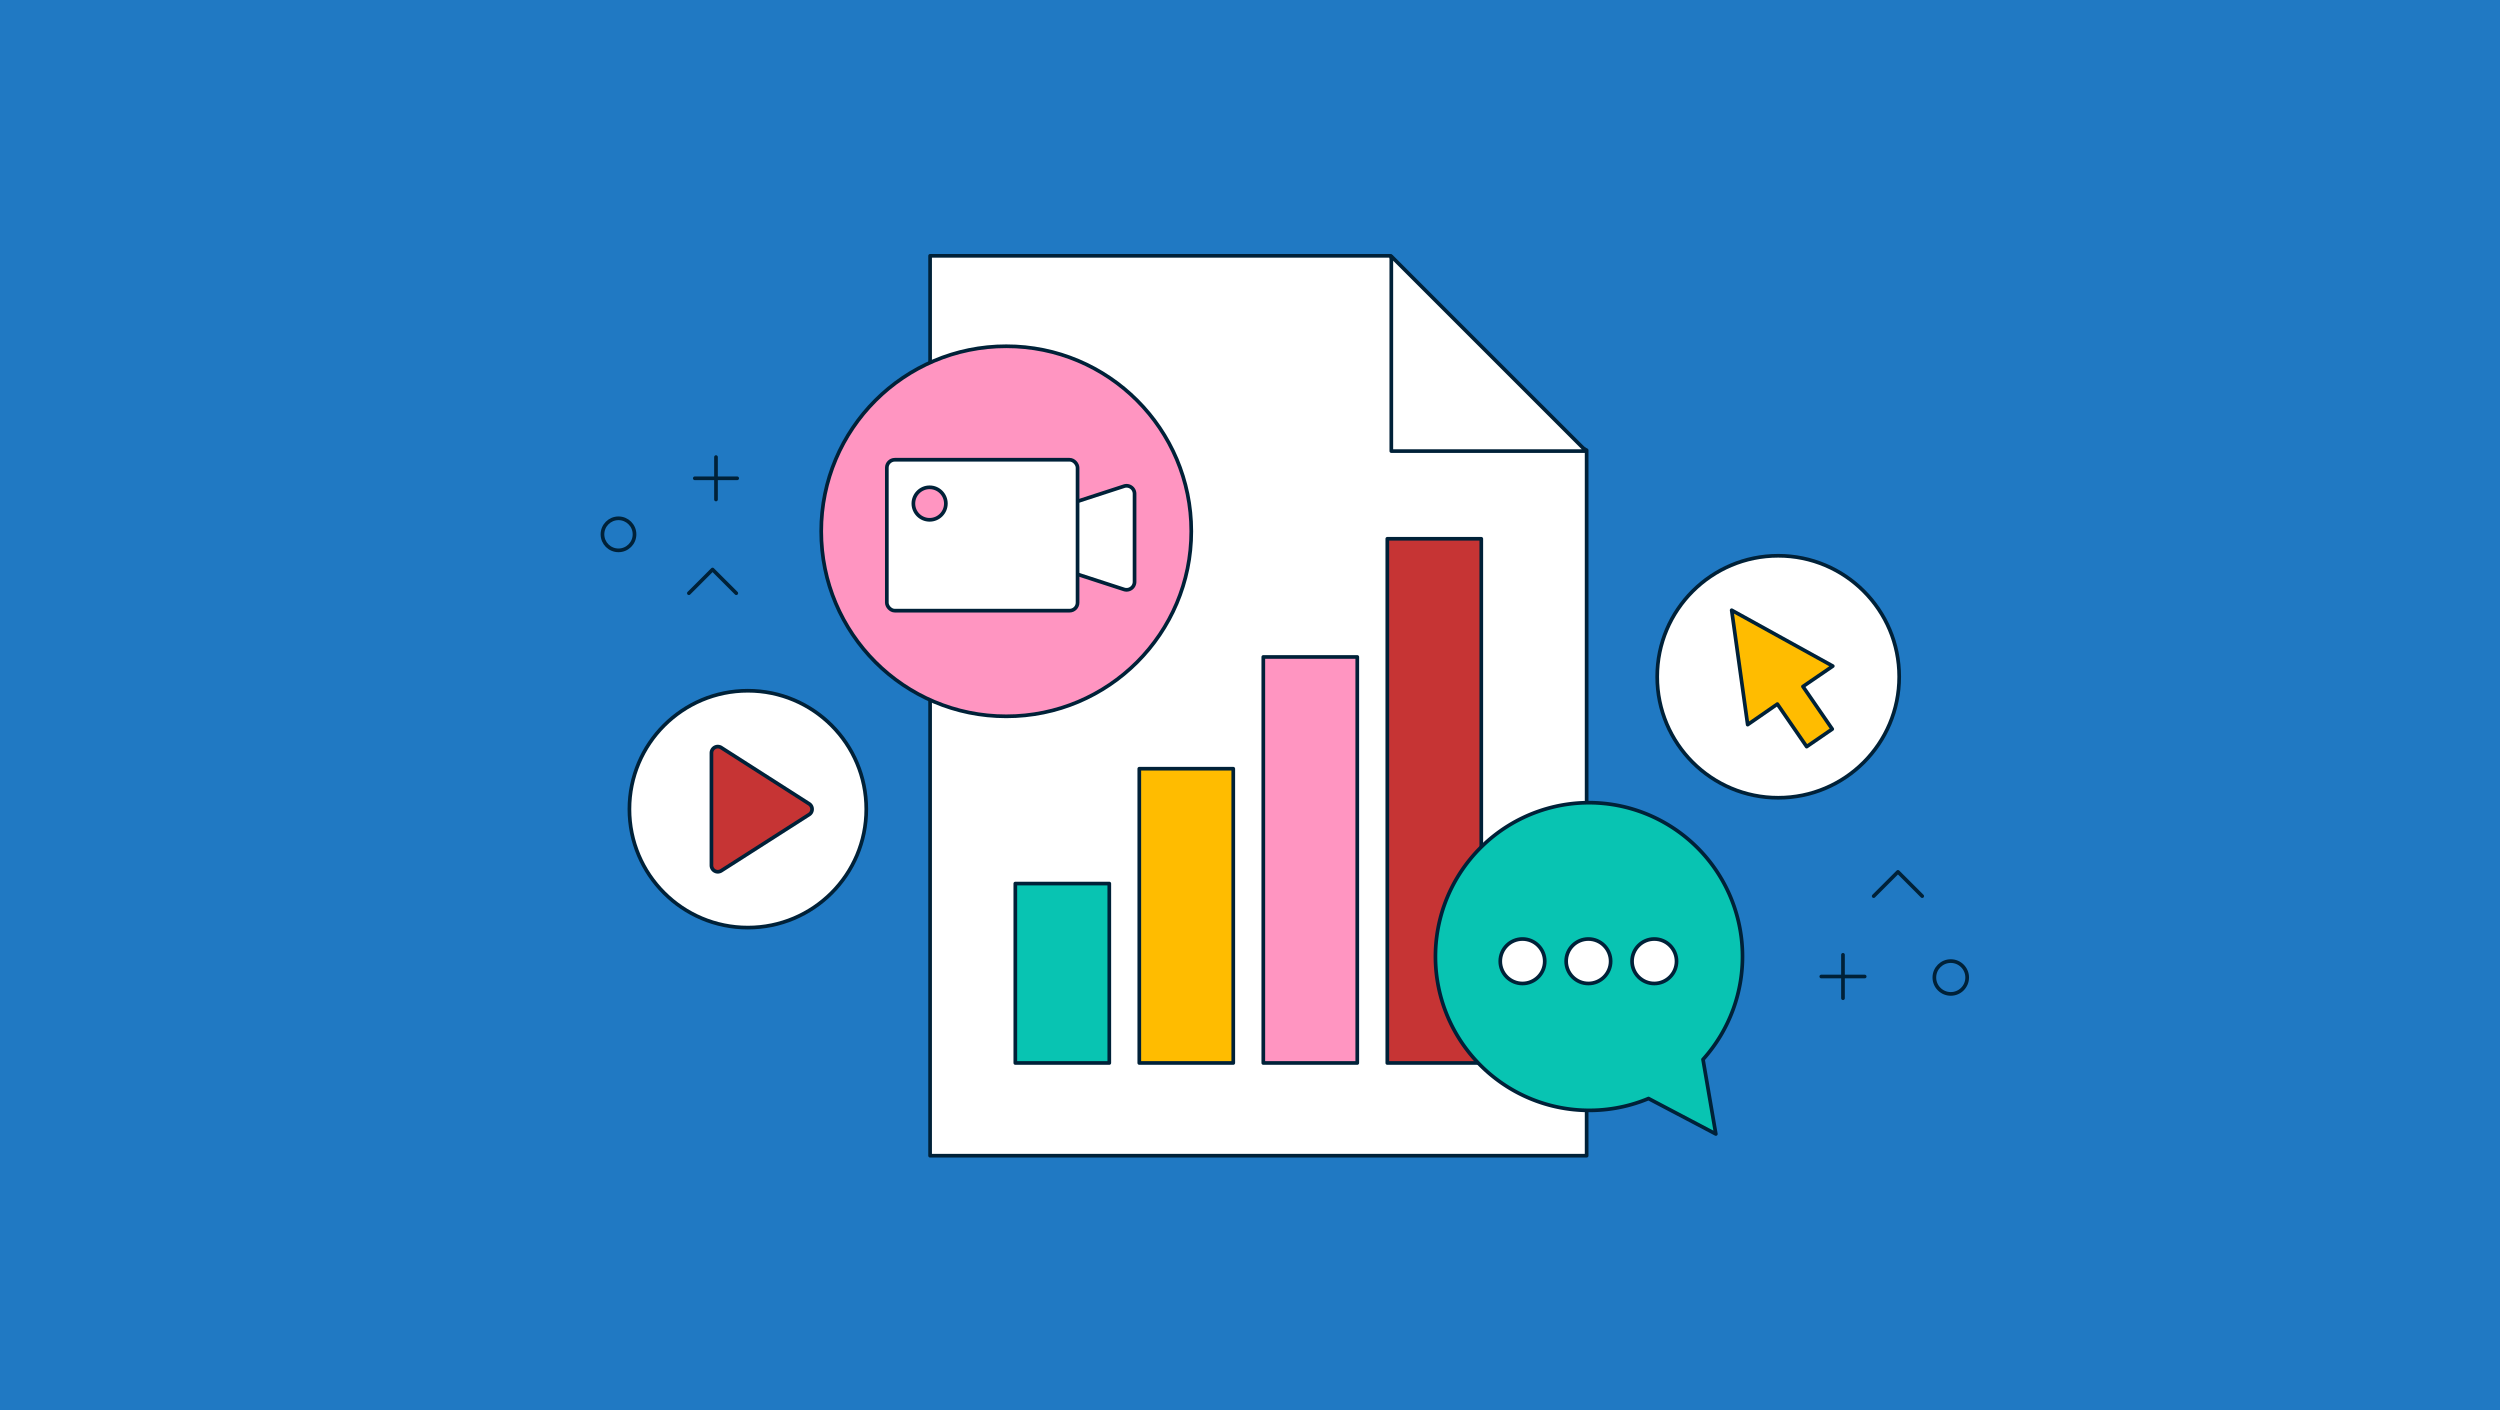 <svg xmlns="http://www.w3.org/2000/svg" width="780" height="440" viewBox="0 0 780 440">
  <rect width="780" height="440" fill="#2079c3"/>
  <polygon points="454.99 119.87 433.82 79.82 290.19 79.82 290.19 360.58 495.03 360.58 495.03 140.47 454.99 119.87" fill="#fff" stroke="#002138" stroke-linecap="round" stroke-linejoin="round" stroke-width="1.15"/>
  <polygon points="494.88 140.74 434.09 140.74 434.09 79.96 494.88 140.74" fill="#fff" stroke="#002138" stroke-linecap="round" stroke-linejoin="round" stroke-width="1.15"/>
  <g>
    <g>
      <line x1="575.01" y1="311.44" x2="575.01" y2="297.9" fill="none" stroke="#002138" stroke-linecap="round" stroke-linejoin="round" stroke-width="1.15"/>
      <line x1="568.24" y1="304.67" x2="581.78" y2="304.67" fill="none" stroke="#002138" stroke-linecap="round" stroke-linejoin="round" stroke-width="1.15"/>
    </g>
    <circle cx="608.64" cy="304.98" r="5.12" fill="none" stroke="#002138" stroke-linecap="round" stroke-linejoin="round" stroke-width="1.15"/>
    <polyline points="599.73 279.59 592.16 272.02 584.59 279.59" fill="none" stroke="#002138" stroke-linecap="round" stroke-linejoin="round" stroke-width="1.15"/>
  </g>
  <g>
    <g>
      <line x1="223.39" y1="155.84" x2="223.39" y2="142.61" fill="none" stroke="#002138" stroke-linecap="round" stroke-linejoin="round" stroke-width="1.15"/>
      <line x1="216.78" y1="149.23" x2="230" y2="149.23" fill="none" stroke="#002138" stroke-linecap="round" stroke-linejoin="round" stroke-width="1.15"/>
    </g>
    <circle cx="192.97" cy="166.71" r="5" fill="none" stroke="#002138" stroke-linecap="round" stroke-linejoin="round" stroke-width="1.15"/>
    <polyline points="229.72 185.08 222.32 177.69 214.93 185.08" fill="none" stroke="#002138" stroke-linecap="round" stroke-linejoin="round" stroke-width="1.15"/>
  </g>
  <circle cx="554.8" cy="211.15" r="37.75" fill="#fff" stroke="#002138" stroke-linecap="round" stroke-linejoin="round" stroke-width="1.15"/>
  <g>
    <rect x="316.78" y="275.67" width="29.32" height="55.98" stroke-width="1.15" stroke="#002138" stroke-linecap="round" stroke-linejoin="round" fill="#08c4b2"/>
    <rect x="355.46" y="239.84" width="29.32" height="91.81" stroke-width="1.15" stroke="#002138" stroke-linecap="round" stroke-linejoin="round" fill="#ffbc00"/>
    <rect x="394.15" y="204.97" width="29.32" height="126.68" stroke-width="1.15" stroke="#002138" stroke-linecap="round" stroke-linejoin="round" fill="#ff95c1"/>
    <rect x="432.84" y="168.1" width="29.32" height="163.55" stroke-width="1.15" stroke="#002138" stroke-linecap="round" stroke-linejoin="round" fill="#c63434"/>
  </g>
  <circle cx="313.95" cy="165.76" r="57.73" fill="#ff95c1" stroke="#002138" stroke-linecap="round" stroke-linejoin="round" stroke-width="1.15"/>
  <path d="M495.58,250.44a48,48,0,0,1,35.76,80.11l4,23.25-21-11.06a48,48,0,1,1-18.71-92.3Z" fill="#08c4b2" stroke="#002138" stroke-linecap="round" stroke-linejoin="round" stroke-width="1.15"/>
  <g>
    <circle cx="475.02" cy="299.91" r="6.94" fill="#fff" stroke="#002138" stroke-linecap="round" stroke-linejoin="round" stroke-width="1.15"/>
    <circle cx="495.58" cy="299.91" r="6.94" fill="#fff" stroke="#002138" stroke-linecap="round" stroke-linejoin="round" stroke-width="1.15"/>
    <circle cx="516.14" cy="299.91" r="6.94" fill="#fff" stroke="#002138" stroke-linecap="round" stroke-linejoin="round" stroke-width="1.15"/>
  </g>
  <g>
    <circle cx="233.33" cy="252.46" r="36.95" fill="#fff" stroke="#002138" stroke-linecap="round" stroke-linejoin="round" stroke-width="1.15"/>
    <path d="M252.48,254.12l-27.31,17.46a2.17,2.17,0,0,1-1.2.41,2,2,0,0,1-2-2h0V234.94a2,2,0,0,1,2-2h0a2.09,2.09,0,0,1,1.2.41l27.31,17.46a2,2,0,0,1,.55,2.77A2,2,0,0,1,252.48,254.12Z" fill="#c63434" stroke="#002138" stroke-linecap="round" stroke-linejoin="round" stroke-width="1.15"/>
  </g>
  <polygon points="571.83 207.82 540.28 190.39 545.27 226.09 554.54 219.67 563.68 232.95 571.66 227.47 562.52 214.19 571.83 207.82" fill="#ffbc00" stroke="#002138" stroke-linecap="round" stroke-linejoin="round" stroke-width="1.15"/>
  <g>
    <path d="M350.71,183.9l-32.9-10.69a2.51,2.51,0,0,1-1.73-2.38v-6.07a2.49,2.49,0,0,1,1.73-2.37l32.9-10.7a2.5,2.5,0,0,1,3.27,2.38v27.45A2.5,2.5,0,0,1,350.71,183.9Z" fill="#fff" stroke="#002138" stroke-linecap="round" stroke-linejoin="round" stroke-width="1.15"/>
    <rect x="276.69" y="143.44" width="59.51" height="47.09" rx="2.5" stroke-width="1.15" stroke="#002138" stroke-linecap="round" stroke-linejoin="round" fill="#fff"/>
    <circle cx="290.04" cy="157.11" r="5.07" fill="#ff95c1" stroke="#002138" stroke-linecap="round" stroke-linejoin="round" stroke-width="1.15"/>
  </g>
</svg>
